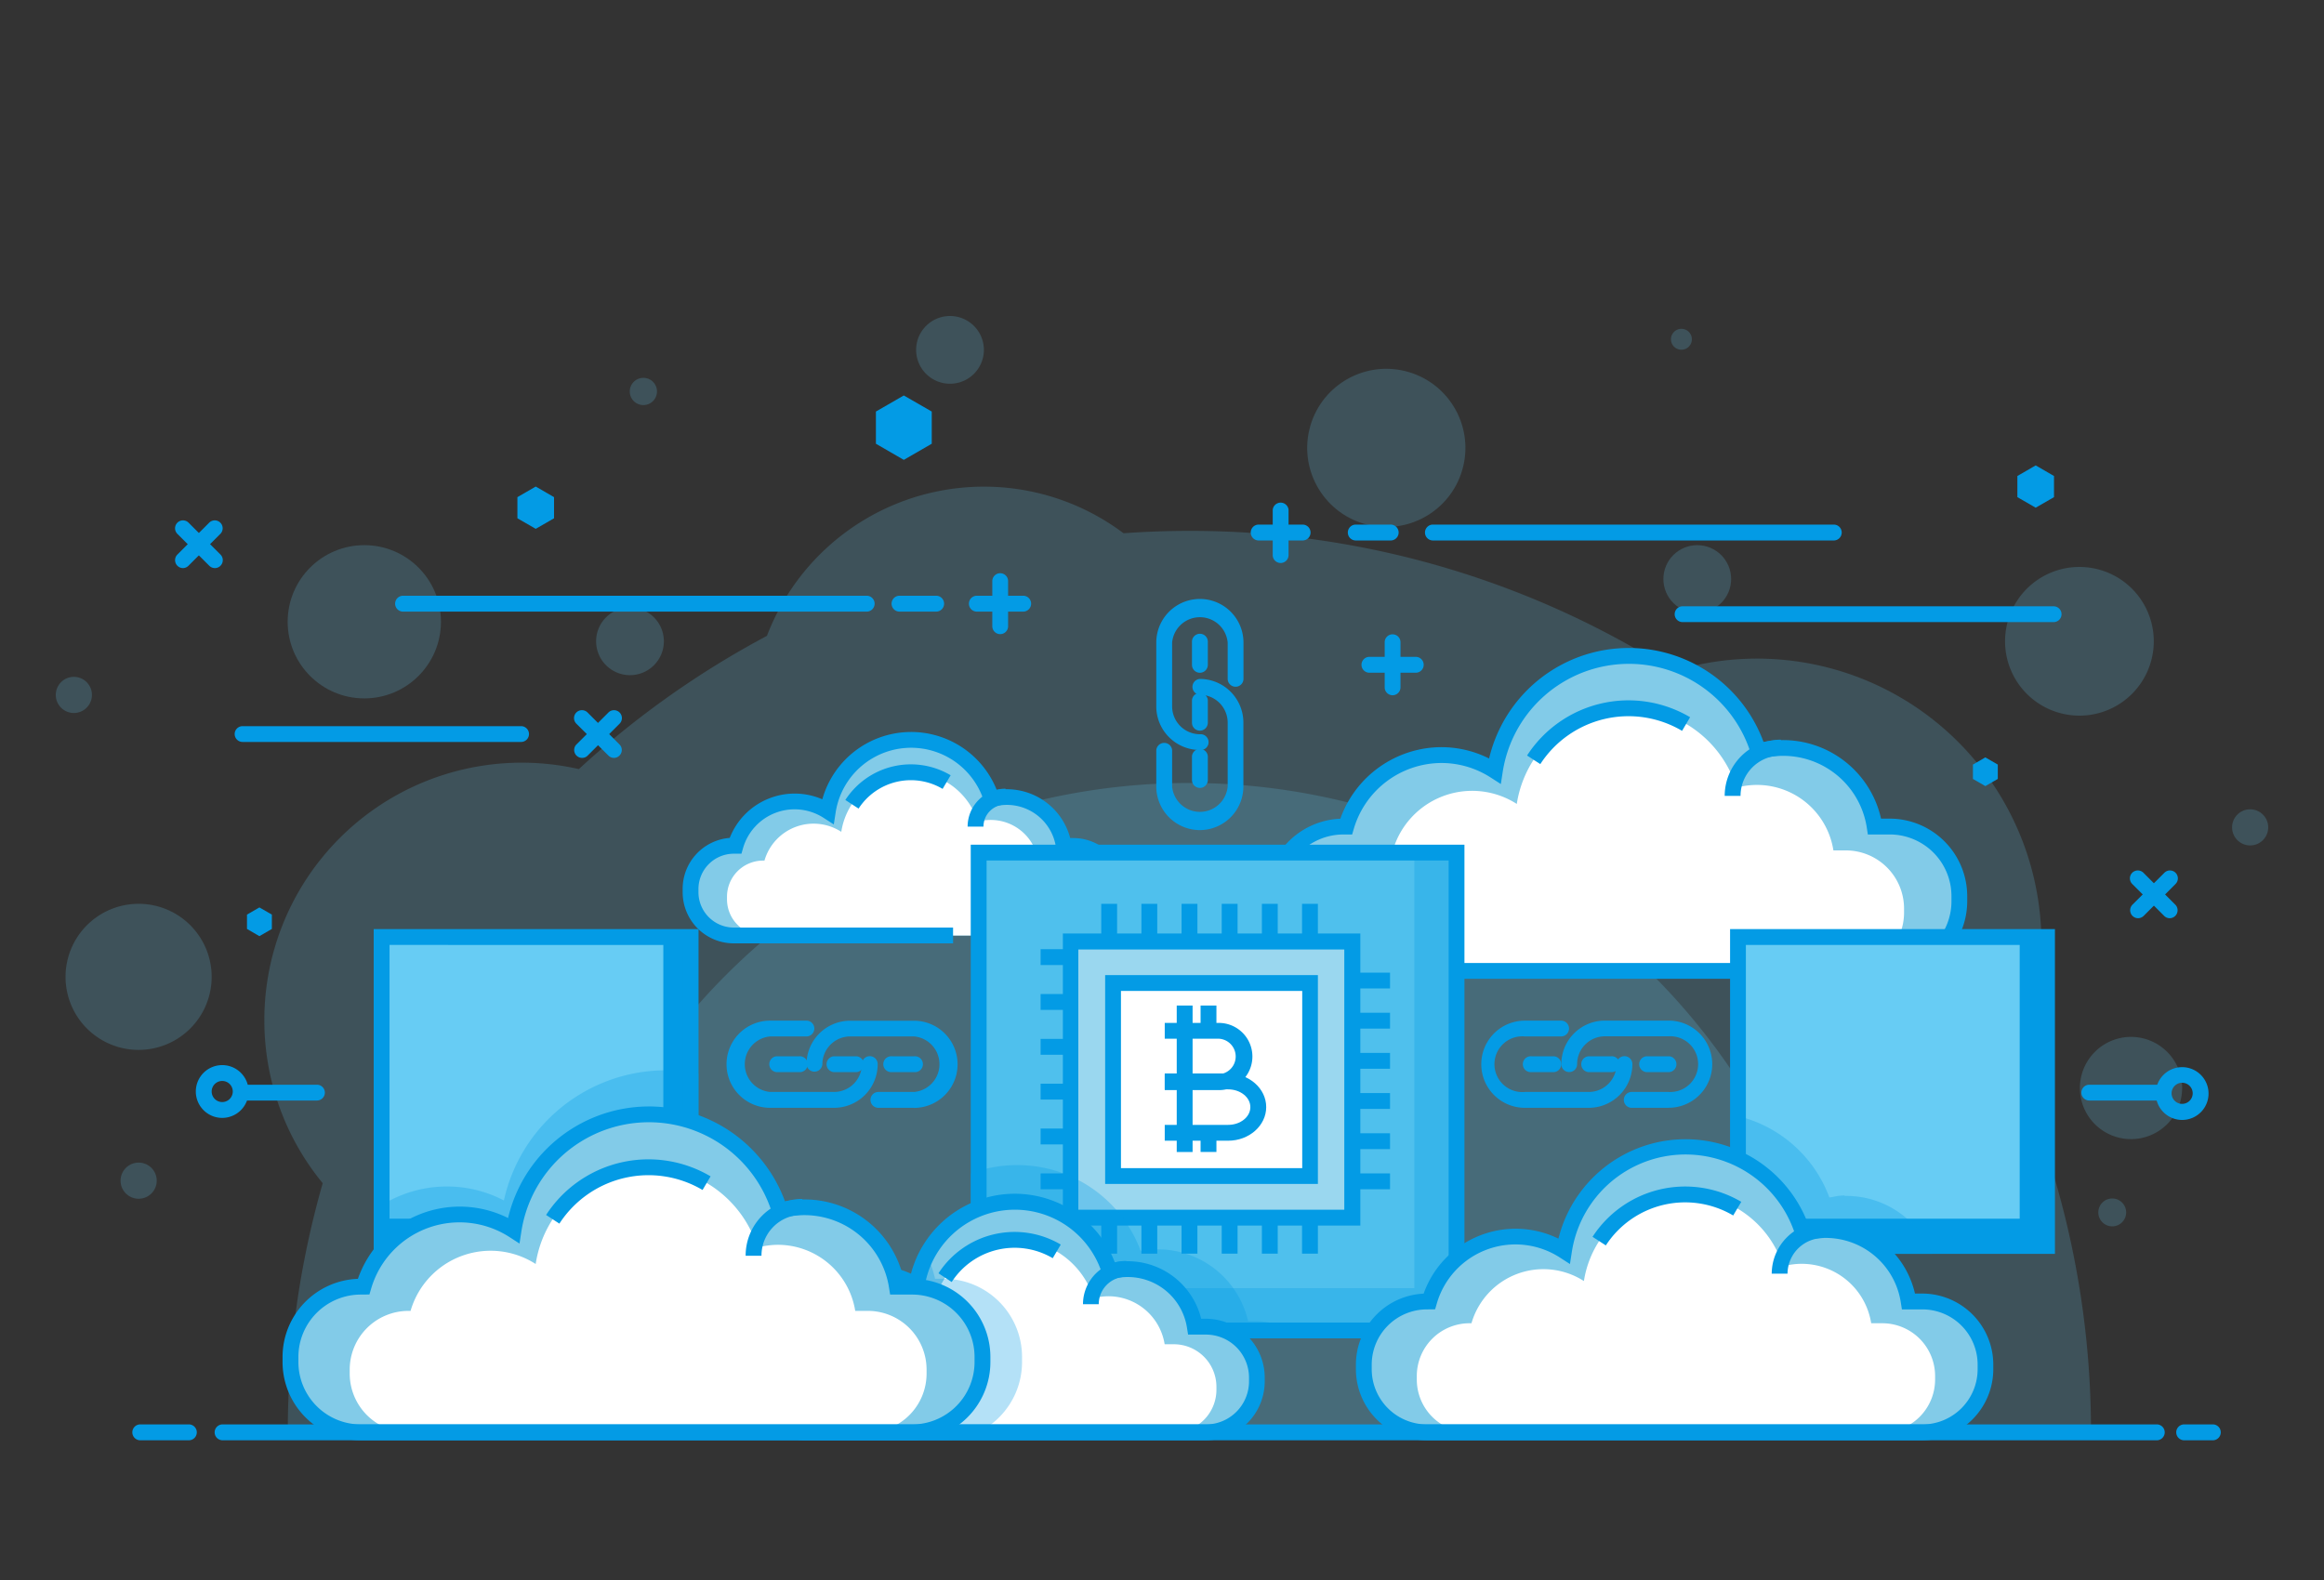 <svg id="Layer_1" data-name="Layer 1" xmlns="http://www.w3.org/2000/svg" viewBox="0 0 500 340"><rect x="0" y="0" width="500" height="340" fill="#333333" stroke="none"/><defs><style>.cls-1{opacity:.2}.cls-2{fill:#67ccf4}.cls-3{fill:#82cbe8}.cls-4{fill:#fff}.cls-5{fill:#039be5}.cls-7{opacity:.3}</style></defs><g class="cls-1"><path class="cls-2" d="M449.87 308.22a193.23 193.23 0 0 0-16.7-78.82 61.18 61.18 0 0 0-73.26-84.93 193 193 0 0 0-104-30.23q-7.15 0-14.18.51A50 50 0 0 0 165 136.83a195 195 0 0 0-40.46 28.67 55.38 55.38 0 0 0-67.67 54 55.12 55.12 0 0 0 12.56 35.11 194 194 0 0 0-7.51 53.61Z"/></g><g class="cls-1"><path class="cls-2" d="M396.8 308.22a140.92 140.92 0 0 0-281.83 0Z"/></g><g class="cls-1"><path class="cls-2" d="M469.48 234.18a11 11 0 1 1-11-11.05 11 11 0 0 1 11 11.05Z"/></g><g class="cls-1"><circle class="cls-2" cx="298.25" cy="96.37" r="17.02" transform="rotate(-76.67 298.263 96.372)"/></g><g class="cls-1"><path class="cls-2" d="M142.83 138a7.29 7.29 0 1 1-7.29-7.29 7.29 7.29 0 0 1 7.29 7.29Z"/></g><g class="cls-1"><circle class="cls-2" cx="365.16" cy="124.6" r="7.29"/></g><g class="cls-1"><path class="cls-2" d="M211.68 75.29a7.29 7.29 0 1 1-7.29-7.29 7.29 7.29 0 0 1 7.29 7.29Z"/></g><g class="cls-1"><path class="cls-2" d="M457.44 260.9a3 3 0 1 1-3-3 3 3 0 0 1 3 3Z"/></g><g class="cls-1"><path class="cls-2" d="M364 73a2.25 2.25 0 1 1-2.24-2.24A2.24 2.24 0 0 1 364 73Z"/></g><g class="cls-1"><path class="cls-2" d="M141.35 84.24a2.93 2.93 0 1 1-2.92-2.93 2.92 2.92 0 0 1 2.92 2.93Z"/></g><g class="cls-1"><path class="cls-2" d="M19.78 149.54a3.89 3.89 0 1 1-3.89-3.89 3.89 3.89 0 0 1 3.89 3.89Z"/></g><g class="cls-1"><circle class="cls-2" cx="484.11" cy="178.04" r="3.89"/></g><g class="cls-1"><circle class="cls-2" cx="78.38" cy="133.8" r="16.49"/></g><g class="cls-1"><path class="cls-2" d="M33.72 254.06a3.89 3.89 0 1 1-3.89-3.88 3.89 3.89 0 0 1 3.89 3.88Z"/></g><g class="cls-1"><path class="cls-2" d="M463.38 138a16 16 0 1 1-16-16 16 16 0 0 1 16 16Z"/></g><g class="cls-1"><path class="cls-2" d="M45.54 210.2a15.72 15.72 0 1 1-15.71-15.71 15.71 15.71 0 0 1 15.71 15.71Z"/></g><path class="cls-3" d="M289.05 177.87h.58a21.29 21.29 0 0 1 32-12 29.18 29.18 0 0 1 56.71-4.2 20 20 0 0 1 25 16.2h3.26a15 15 0 0 1 15 15v1.1a15 15 0 0 1-15 15H289.05a15 15 0 0 1-15-15v-1.1a15 15 0 0 1 15-15Z"/><path class="cls-4" d="M299.18 183h.49a17.76 17.76 0 0 1 26.66-10 24.33 24.33 0 0 1 47.28-3.5 16.64 16.64 0 0 1 20.84 13.5h2.72a12.52 12.52 0 0 1 12.48 12.48v.92a12.52 12.52 0 0 1-12.48 12.49h-98a12.52 12.52 0 0 1-12.48-12.49v-.92A12.52 12.52 0 0 1 299.18 183Z"/><path class="cls-5" d="m331.39 164.43-2.85-1.85a26 26 0 0 1 35.08-8.24l-1.73 2.93a22.63 22.63 0 0 0-30.5 7.16Z"/><path class="cls-5" d="M406.58 210.62H289.05a16.7 16.7 0 0 1-16.68-16.68v-1.1a16.69 16.69 0 0 1 16-16.66 23.15 23.15 0 0 1 21.72-15.4 22.9 22.9 0 0 1 10.28 2.44 30.89 30.89 0 0 1 59.05-3.56 21.3 21.3 0 0 1 4.09-.4 21.61 21.61 0 0 1 21.19 16.9h1.86a16.7 16.7 0 0 1 16.68 16.68v1.1a16.7 16.7 0 0 1-16.66 16.68Zm-117.53-31.05a13.28 13.28 0 0 0-13.27 13.27v1.1a13.29 13.29 0 0 0 13.27 13.28h117.53a13.29 13.29 0 0 0 13.27-13.28v-1.1a13.28 13.28 0 0 0-13.27-13.27h-4.72l-.22-1.44a18.2 18.2 0 0 0-22.88-14.81l-1.58.42-.48-1.56a27.48 27.48 0 0 0-53.4 3.95l-.4 2.59-2.21-1.42a19.51 19.51 0 0 0-10.58-3.11 19.71 19.71 0 0 0-18.84 14.15l-.36 1.23Z"/><path class="cls-5" d="M374.47 171.27h-3.41a12.12 12.12 0 0 1 12.1-12.1v3.41a8.7 8.7 0 0 0-8.69 8.69Z"/><path class="cls-3" d="M157.87 182h.37a13.22 13.22 0 0 1 19.87-7.45 18.13 18.13 0 0 1 35.23-2.61 12.28 12.28 0 0 1 3.23-.44 12.46 12.46 0 0 1 12.3 10.5h2a9.33 9.33 0 0 1 9.3 9.3v.7a9.33 9.33 0 0 1-9.3 9.3h-73a9.33 9.33 0 0 1-9.3-9.3v-.69a9.33 9.33 0 0 1 9.3-9.31Z"/><path class="cls-4" d="M164.17 185.19h.3A11 11 0 0 1 181 179a15.11 15.11 0 0 1 29.37-2.17 10.33 10.33 0 0 1 13 8.39h1.69a7.78 7.78 0 0 1 7.75 7.75v.57a7.78 7.78 0 0 1-7.75 7.76h-60.89a7.78 7.78 0 0 1-7.76-7.76v-.57a7.78 7.78 0 0 1 7.76-7.78Z"/><path class="cls-5" d="m184.72 174-2.85-1.85a16.79 16.79 0 0 1 22.66-5.32l-1.73 2.93a13.41 13.41 0 0 0-18.08 4.24Z"/><path class="cls-5" d="M230.9 203h-12.14v-3.4h12.14a7.6 7.6 0 0 0 7.59-7.6v-.69a7.6 7.6 0 0 0-7.59-7.6h-3.49l-.23-1.43a10.68 10.68 0 0 0-13.4-8.69l-1.58.43-.49-1.57a16.43 16.43 0 0 0-31.92 2.37l-.4 2.59-2.2-1.42a11.54 11.54 0 0 0-17.32 6.49l-.35 1.23h-1.65a7.61 7.61 0 0 0-7.6 7.6v.69a7.61 7.61 0 0 0 7.6 7.6h47.18v3.4h-47.18a11 11 0 0 1-11-11v-.69a11 11 0 0 1 10.13-11 15 15 0 0 1 19.92-8.31 19.84 19.84 0 0 1 37.53-2 14.1 14.1 0 0 1 15.8 10.34h.65a11 11 0 0 1 11 11v.66a11 11 0 0 1-11 11Z"/><path class="cls-5" d="M211.59 177.88h-3.41a8.17 8.17 0 0 1 8.16-8.16v3.41a4.75 4.75 0 0 0-4.75 4.75Zm183.07-61.58h-86.5a1.71 1.71 0 0 1 0-3.41h86.5a1.71 1.71 0 0 1 0 3.41Zm-282.55 43.36H52.19a1.7 1.7 0 0 1 0-3.4h59.92a1.7 1.7 0 1 1 0 3.4Zm74.48-28.05h-100a1.71 1.71 0 0 1 0-3.41h100a1.71 1.71 0 0 1 0 3.41Zm14.95 0h-8.14a1.71 1.71 0 0 1 0-3.41h8.14a1.71 1.71 0 0 1 0 3.41Zm97.53-15.31h-7.51a1.71 1.71 0 0 1 0-3.41h7.51a1.71 1.71 0 1 1 0 3.41Zm-18.69 0h-9.71a1.71 1.71 0 0 1 0-3.41h9.71a1.71 1.71 0 0 1 0 3.41Z"/><path class="cls-5" d="M275.52 121.15a1.7 1.7 0 0 1-1.7-1.7v-9.71a1.71 1.71 0 0 1 3.41 0v9.71a1.71 1.71 0 0 1-1.71 1.7ZM220 131.61h-9.7a1.71 1.71 0 1 1 0-3.41h9.7a1.71 1.71 0 1 1 0 3.41Z"/><path class="cls-5" d="M215.19 136.46a1.7 1.7 0 0 1-1.7-1.7v-9.71a1.7 1.7 0 1 1 3.4 0v9.71a1.7 1.7 0 0 1-1.7 1.7Zm89.27 8.3h-9.7a1.71 1.71 0 1 1 0-3.41h9.7a1.71 1.71 0 1 1 0 3.41Z"/><path class="cls-5" d="M299.61 149.61a1.7 1.7 0 0 1-1.7-1.7v-9.71a1.7 1.7 0 0 1 3.4 0v9.71a1.7 1.7 0 0 1-1.7 1.7ZM460 197.59a1.71 1.71 0 0 1-1.21-2.91l6.87-6.87a1.7 1.7 0 1 1 2.4 2.41l-6.86 6.87a1.71 1.71 0 0 1-1.2.5Z"/><path class="cls-5" d="M466.81 197.59a1.69 1.69 0 0 1-1.2-.5l-6.87-6.87a1.7 1.7 0 1 1 2.41-2.41l6.86 6.87a1.71 1.71 0 0 1-1.2 2.91ZM39.37 122.25a1.71 1.71 0 0 1-1.21-2.91l6.84-6.86a1.7 1.7 0 0 1 2.41 2.4l-6.87 6.87a1.71 1.71 0 0 1-1.17.5Z"/><path class="cls-5" d="M46.23 122.25a1.71 1.71 0 0 1-1.2-.5l-6.87-6.87a1.7 1.7 0 0 1 2.41-2.4l6.87 6.86a1.71 1.71 0 0 1-1.21 2.91Zm79.01 40.84a1.7 1.7 0 0 1-1.21-2.9l6.87-6.87a1.7 1.7 0 1 1 2.4 2.41l-6.86 6.86a1.66 1.66 0 0 1-1.2.5Z"/><path class="cls-5" d="M132.1 163.09a1.65 1.65 0 0 1-1.2-.5l-6.9-6.86a1.7 1.7 0 1 1 2.41-2.41l6.86 6.87a1.68 1.68 0 0 1 0 2.4 1.65 1.65 0 0 1-1.17.5ZM58.49 199.9l-2.68 1.55-2.67-1.55v-3.09l2.67-1.54 2.68 1.54v3.09zm371.33-32.28-2.68 1.54-2.67-1.54v-3.09l2.67-1.55 2.68 1.55v3.09zM200.46 95.49l-6.01 3.47-6-3.47v-6.93l6-3.46 6.01 3.46v6.93zm-81.26 16.04-3.94 2.27-3.94-2.27v-4.55l3.94-2.28 3.94 2.28v4.55zm322.71-4.55-3.94 2.27-3.94-2.27v-4.55l3.94-2.28 3.94 2.28v4.55zm-.09 26.89H362a1.7 1.7 0 1 1 0-3.4h79.83a1.7 1.7 0 1 1 0 3.4ZM47.81 240.56a5.68 5.68 0 1 1 5.68-5.68 5.69 5.69 0 0 1-5.68 5.68Zm0-7.95a2.27 2.27 0 1 0 2.27 2.27 2.27 2.27 0 0 0-2.27-2.27ZM469.48 241a5.68 5.68 0 1 1 5.68-5.68 5.68 5.68 0 0 1-5.68 5.68Zm0-8a2.27 2.27 0 1 0 2.27 2.27 2.27 2.27 0 0 0-2.27-2.27Zm-127.68 5.39h-13.73a9.38 9.38 0 1 1 0-18.76h7.8a1.7 1.7 0 1 1 0 3.4h-7.8a6 6 0 1 0 0 11.95h13.73a6 6 0 0 0 6-6 1.7 1.7 0 1 1 3.4 0 9.39 9.39 0 0 1-9.4 9.41Z"/><path class="cls-5" d="M359 238.39h-7.8a1.71 1.71 0 1 1 0-3.41h7.8a6 6 0 1 0 0-11.98h-13.69a6 6 0 0 0-6 6 1.7 1.7 0 0 1-3.4 0 9.38 9.38 0 0 1 9.38-9.38H359a9.38 9.38 0 0 1 0 18.76Z"/><path class="cls-5" d="M334.32 230.71h-4.85a1.71 1.71 0 1 1 0-3.41h4.85a1.71 1.71 0 0 1 0 3.41Zm24.78 0h-4.85a1.71 1.71 0 0 1 0-3.41h4.85a1.71 1.71 0 0 1 0 3.41Zm-12.47 0h-4.85a1.71 1.71 0 0 1 0-3.41h4.85a1.71 1.71 0 1 1 0 3.41Zm-88.48-52.08a9.39 9.39 0 0 1-9.38-9.38v-7.81a1.71 1.71 0 0 1 3.41 0v7.81a6 6 0 0 0 11.95 0v-13.74a6 6 0 0 0-6-6 1.71 1.71 0 0 1 0-3.41 9.39 9.39 0 0 1 9.38 9.38v13.74a9.39 9.39 0 0 1-9.36 9.41Z"/><path class="cls-5" d="M258.15 161.39a9.39 9.39 0 0 1-9.38-9.38v-13.74a9.38 9.38 0 0 1 18.76 0v7.81a1.7 1.7 0 1 1-3.4 0v-7.81a6 6 0 0 0-11.95 0V152a6 6 0 0 0 6 6 1.71 1.71 0 1 1 0 3.41Z"/><path class="cls-5" d="M258.15 169.55a1.7 1.7 0 0 1-1.7-1.7V163a1.71 1.71 0 1 1 3.41 0v4.85a1.71 1.71 0 0 1-1.71 1.7Zm0-24.78a1.7 1.7 0 0 1-1.7-1.7v-4.85a1.71 1.71 0 1 1 3.41 0v4.85a1.71 1.71 0 0 1-1.71 1.7Zm0 12.46a1.7 1.7 0 0 1-1.7-1.7v-4.85a1.71 1.71 0 0 1 3.41 0v4.85a1.71 1.71 0 0 1-1.71 1.7Zm-78.72 81.16h-13.74a9.38 9.38 0 0 1 0-18.76h7.81a1.7 1.7 0 0 1 0 3.4h-7.81a6 6 0 0 0 0 11.95h13.74a6 6 0 0 0 6-6 1.7 1.7 0 1 1 3.4 0 9.39 9.39 0 0 1-9.4 9.41Z"/><path class="cls-5" d="M196.67 238.39h-7.81a1.71 1.71 0 0 1 0-3.41h7.81a6 6 0 0 0 0-11.95h-13.74a6 6 0 0 0-6 6 1.71 1.71 0 0 1-3.41 0 9.39 9.39 0 0 1 9.38-9.38h13.74a9.38 9.38 0 1 1 0 18.76Z"/><path class="cls-5" d="M171.94 230.71h-4.85a1.71 1.71 0 0 1 0-3.41h4.85a1.71 1.71 0 1 1 0 3.41Zm24.78 0h-4.84a1.71 1.71 0 1 1 0-3.41h4.84a1.71 1.71 0 1 1 0 3.41Zm-12.46 0h-4.85a1.71 1.71 0 0 1 0-3.41h4.85a1.71 1.71 0 0 1 0 3.41Z"/><path class="cls-2" d="M373.92 201.64h66.48v66.48h-66.48z"/><path class="cls-5" d="M434.53 201.64v60.61h-60.61v5.87h66.48v-66.48h-5.87z"/><path class="cls-5" d="M442.11 269.82h-69.89v-69.89h69.89Zm-66.49-3.4h63.08v-63.08h-63.08Z"/><path class="cls-2" d="M82.1 201.64h66.48v66.48H82.1z"/><path class="cls-5" d="M142.71 201.64v60.61H82.1v5.87h66.49v-66.48h-5.88z"/><path class="cls-5" d="M150.29 269.82H80.4v-69.89h69.89Zm-66.48-3.4h63.07v-63.08H83.81Z"/><path style="fill:#4fc0ed" d="M210.55 183.47h102.82v102.82H210.55z"/><g class="cls-7"><path class="cls-5" d="M304.29 183.47v93.73h-93.74v9.09h102.82V183.47h-9.08z"/></g><path class="cls-5" d="M315.07 288H208.85V181.77h106.22Zm-102.81-3.4h99.41v-99.43h-99.41Z"/><g class="cls-7"><path class="cls-5" d="M150.29 231a36.31 36.31 0 0 0-6.88-.68 35.69 35.69 0 0 0-35 28 26.51 26.51 0 0 0-28 2.18v9.31h69.89Z"/></g><g class="cls-7"><path class="cls-5" d="M397.19 257.35h-.34v-.1a11.17 11.17 0 0 0-2.53.32l-.74.1a28 28 0 0 0-21.36-17.85v30h43.41a19.76 19.76 0 0 0-18.44-12.47Z"/></g><path class="cls-3" d="M307 280.06h.53a19.32 19.32 0 0 1 29-10.88 26.46 26.46 0 0 1 51.43-3.81 18.43 18.43 0 0 1 4.73-.64 18.17 18.17 0 0 1 17.94 15.33h3a13.62 13.62 0 0 1 13.58 13.58v1a13.62 13.62 0 0 1-13.58 13.58H307a13.62 13.62 0 0 1-13.58-13.58v-1A13.62 13.62 0 0 1 307 280.06Z"/><path class="cls-4" d="M316.14 284.75h.44a16.11 16.11 0 0 1 24.19-9.08 22.07 22.07 0 0 1 42.88-3.17 15 15 0 0 1 3.93-.54 15.15 15.15 0 0 1 15 12.79H405a11.36 11.36 0 0 1 11.33 11.32v.83A11.36 11.36 0 0 1 405 308.22h-88.86a11.35 11.35 0 0 1-11.32-11.32v-.83a11.35 11.35 0 0 1 11.32-11.32Z"/><path class="cls-5" d="m345.49 268-2.86-1.85a23.76 23.76 0 0 1 32-7.53l-1.74 2.94a20.34 20.34 0 0 0-27.4 6.44Z"/><path class="cls-5" d="M413.55 309.93H307a15.3 15.3 0 0 1-15.28-15.29v-1a15.29 15.29 0 0 1 14.57-15.26 21 21 0 0 1 29-11.84 28.18 28.18 0 0 1 53.71-3.17 19.34 19.34 0 0 1 3.61-.34A19.76 19.76 0 0 1 412 278.36h1.56a15.31 15.31 0 0 1 15.29 15.28v1a15.31 15.31 0 0 1-15.3 15.29ZM307 281.77a11.89 11.89 0 0 0-11.88 11.87v1A11.89 11.89 0 0 0 307 306.52h106.6a11.89 11.89 0 0 0 11.88-11.88v-1a11.89 11.89 0 0 0-11.88-11.87h-4.41l-.23-1.44a16.35 16.35 0 0 0-20.6-13.33l-1.58.42-.49-1.56a24.76 24.76 0 0 0-48.12 3.56l-.4 2.59-2.2-1.42a17.61 17.61 0 0 0-26.45 9.93l-.36 1.23Z"/><path class="cls-5" d="M384.58 274.08h-3.4A11.14 11.14 0 0 1 392.31 263v3.41a7.73 7.73 0 0 0-7.73 7.67ZM68.19 236.82H52.33a1.7 1.7 0 1 1 0-3.4h15.86a1.7 1.7 0 1 1 0 3.4Zm397.18 0H449.5a1.7 1.7 0 0 1 0-3.4h15.87a1.7 1.7 0 0 1 0 3.4Zm-241.49-32.57h6.45v3.41h-6.45zm0 9.66h6.45v3.41h-6.45zm0 9.65h6.45v3.41h-6.45zm0 9.64h6.45v3.41h-6.45zm0 9.65h6.45v3.41h-6.45zm0 9.66h6.45v3.41h-6.45zm67.09-43.21h8.09v3.41h-8.09zm0 8.64h8.09v3.41h-8.09zm0 8.64h8.09v3.41h-8.09zm0 8.64h8.09v3.41h-8.09zm0 8.65h8.09v3.41h-8.09zm0 8.64h8.09v3.41h-8.09zm-54.04-58.02h3.41v8.09h-3.41zm8.64 0h3.41v8.09h-3.41zm8.64 0h3.41v8.09h-3.41zm8.64 0h3.41v8.09h-3.41zm8.64 0h3.41v8.09h-3.41zm8.64 0h3.41v8.09h-3.41zm-43.2 67.53h3.41v7.76h-3.41zm8.64 0h3.41v7.76h-3.41zm8.64 0h3.41v7.76h-3.41zm8.64 0h3.41v7.76h-3.41zm8.64 0h3.41v7.76h-3.41zm8.64 0h3.41v7.76h-3.41z"/><path style="fill:#9ad7ef" d="M230.33 202.58h60.63v59.44h-60.63z"/><path class="cls-4" d="M239.47 211.54h42.36v41.53h-42.36z"/><path class="cls-5" d="M292.67 263.73h-64v-62.85h64ZM232 260.32h57.22v-56H232Z"/><path class="cls-5" d="M283.54 254.77h-45.77v-44.94h45.77Zm-42.37-3.4h39v-38.13h-39Z"/><path class="cls-5" d="M262.22 234.58h-11.63v-3.41h11.63a3.83 3.83 0 0 0 0-7.65h-11.63v-3.4h11.63a7.23 7.23 0 0 1 0 14.46Z"/><path class="cls-5" d="M264.23 245.47h-13.64v-3.41h13.64c2.64 0 4.78-1.71 4.78-3.82s-2.14-3.82-4.78-3.82h-13.64V231h13.64c4.52 0 8.19 3.24 8.19 7.23s-3.67 7.24-8.19 7.24Z"/><path class="cls-5" d="M253.17 216.38h3.41v31.52h-3.41zm5.13 0h3.41v5.44h-3.41zm0 27.39h3.41v4.12h-3.41z"/><g class="cls-7"><path class="cls-5" d="M270.11 284.3h-1.58a19.9 19.9 0 0 0-19.48-15.45h-.34v-.1a11.43 11.43 0 0 0-2.56.32c-.24 0-.49.06-.74.11a28.24 28.24 0 0 0-26.6-18.46 28.6 28.6 0 0 0-10 1.79V288h71.24a15.3 15.3 0 0 0-9.94-3.7Z"/></g><path class="cls-3" d="M173.38 285.48h.42a15.61 15.61 0 0 1 23.43-8.78 21.37 21.37 0 0 1 41.53-3.08 14.61 14.61 0 0 1 18.3 11.86h2.39a11 11 0 0 1 11 11v.81a11 11 0 0 1-11 11h-86.07a11 11 0 0 1-11-11v-.81a11 11 0 0 1 11-11Z"/><path class="cls-4" d="M180.8 289.27h.35a13 13 0 0 1 19.53-7.33 17.81 17.81 0 0 1 34.62-2.56 12 12 0 0 1 3.19-.44 12.25 12.25 0 0 1 12.08 10.33h2a9.16 9.16 0 0 1 9.14 9.14v.67a9.16 9.16 0 0 1-9.14 9.14H180.8a9.17 9.17 0 0 1-9.15-9.14v-.67a9.17 9.17 0 0 1 9.15-9.14Z"/><path class="cls-5" d="m204.77 275.89-2.86-1.89a19.51 19.51 0 0 1 26.31-6.18l-1.73 2.93a16.12 16.12 0 0 0-21.72 5.1Z"/><path class="cls-5" d="M259.45 309.93h-86.07a12.68 12.68 0 0 1-12.67-12.67v-.81a12.69 12.69 0 0 1 11.86-12.64 17.42 17.42 0 0 1 16.23-11.3 17.24 17.24 0 0 1 7.2 1.59 23.08 23.08 0 0 1 43.85-2.46 16.28 16.28 0 0 1 18.58 12.14h1a12.68 12.68 0 0 1 12.67 12.67v.81a12.68 12.68 0 0 1-12.65 12.67Zm-86.07-22.74a9.27 9.27 0 0 0-9.27 9.26v.81a9.27 9.27 0 0 0 9.27 9.26h86.07a9.27 9.27 0 0 0 9.27-9.26v-.81a9.27 9.27 0 0 0-9.27-9.26h-3.84l-.23-1.44a12.89 12.89 0 0 0-16.18-10.48l-1.58.42-.49-1.56a19.67 19.67 0 0 0-38.22 2.87l-.4 2.59-2.2-1.42a13.9 13.9 0 0 0-20.87 7.83l-.36 1.23Z"/><path class="cls-5" d="M236.39 280.65H233a9.33 9.33 0 0 1 9.32-9.31v3.4a5.92 5.92 0 0 0-5.93 5.91Z"/><g class="cls-7"><path class="cls-5" d="M219.89 293.11V292a16.83 16.83 0 0 0-16.82-16.82h-1.89a21.62 21.62 0 0 0-2.8-6.82 23.43 23.43 0 0 0-2.38 5.74 17.24 17.24 0 0 0-7.22-1.59 17.42 17.42 0 0 0-16.23 11.3 12.69 12.69 0 0 0-11.86 12.64v.81a12.68 12.68 0 0 0 12.67 12.67h29.69a16.84 16.84 0 0 0 16.84-16.82Z"/></g><path class="cls-3" d="M77.61 276.88h.59a21.5 21.5 0 0 1 32.29-12.11 29.46 29.46 0 0 1 57.24-4.24A20.17 20.17 0 0 1 193 276.88h3.3A15.16 15.16 0 0 1 211.37 292v1.11a15.16 15.16 0 0 1-15.11 15.11H77.61a15.16 15.16 0 0 1-15.11-15.11V292a15.16 15.16 0 0 1 15.11-15.12Z"/><path class="cls-4" d="M87.84 282.09h.49A17.93 17.93 0 0 1 115.25 272a24.56 24.56 0 0 1 47.75-3.54 17.16 17.16 0 0 1 4.39-.59A16.87 16.87 0 0 1 184 282.09h2.75a12.64 12.64 0 0 1 12.6 12.6v.93a12.64 12.64 0 0 1-12.6 12.6H87.84a12.64 12.64 0 0 1-12.6-12.6v-.93a12.64 12.64 0 0 1 12.6-12.6Z"/><path class="cls-5" d="m120.35 263.31-2.86-1.86a26.24 26.24 0 0 1 35.39-8.31l-1.73 2.93a22.85 22.85 0 0 0-30.8 7.24Z"/><path class="cls-5" d="M196.26 309.93H77.61a16.84 16.84 0 0 1-16.82-16.82V292A16.84 16.84 0 0 1 77 275.19a23.22 23.22 0 0 1 32.31-13.08 31.16 31.16 0 0 1 59.58-3.59 21.83 21.83 0 0 1 25.52 16.66h1.89A16.84 16.84 0 0 1 213.08 292v1.11a16.84 16.84 0 0 1-16.82 16.82ZM77.61 278.58A13.43 13.43 0 0 0 64.2 292v1.11a13.43 13.43 0 0 0 13.41 13.41h118.65a13.43 13.43 0 0 0 13.41-13.41V292a13.43 13.43 0 0 0-13.41-13.42h-4.75l-.23-1.43a18.42 18.42 0 0 0-23.11-15l-1.58.43-.48-1.57a27.76 27.76 0 0 0-53.94 4l-.4 2.59-2.2-1.42a19.81 19.81 0 0 0-29.73 11.16l-.36 1.22Z"/><path class="cls-5" d="M163.83 270.22h-3.41A12.2 12.2 0 0 1 172.61 258v3.4a8.79 8.79 0 0 0-8.78 8.82Zm300.06 39.71H47.76a1.71 1.71 0 0 1 0-3.41h416.13a1.71 1.71 0 1 1 0 3.41Zm12.32 0h-6.16a1.71 1.71 0 1 1 0-3.41h6.16a1.71 1.71 0 0 1 0 3.41Zm-435.71 0H30.05a1.71 1.71 0 0 1 0-3.41H40.5a1.71 1.71 0 1 1 0 3.41Z"/></svg>